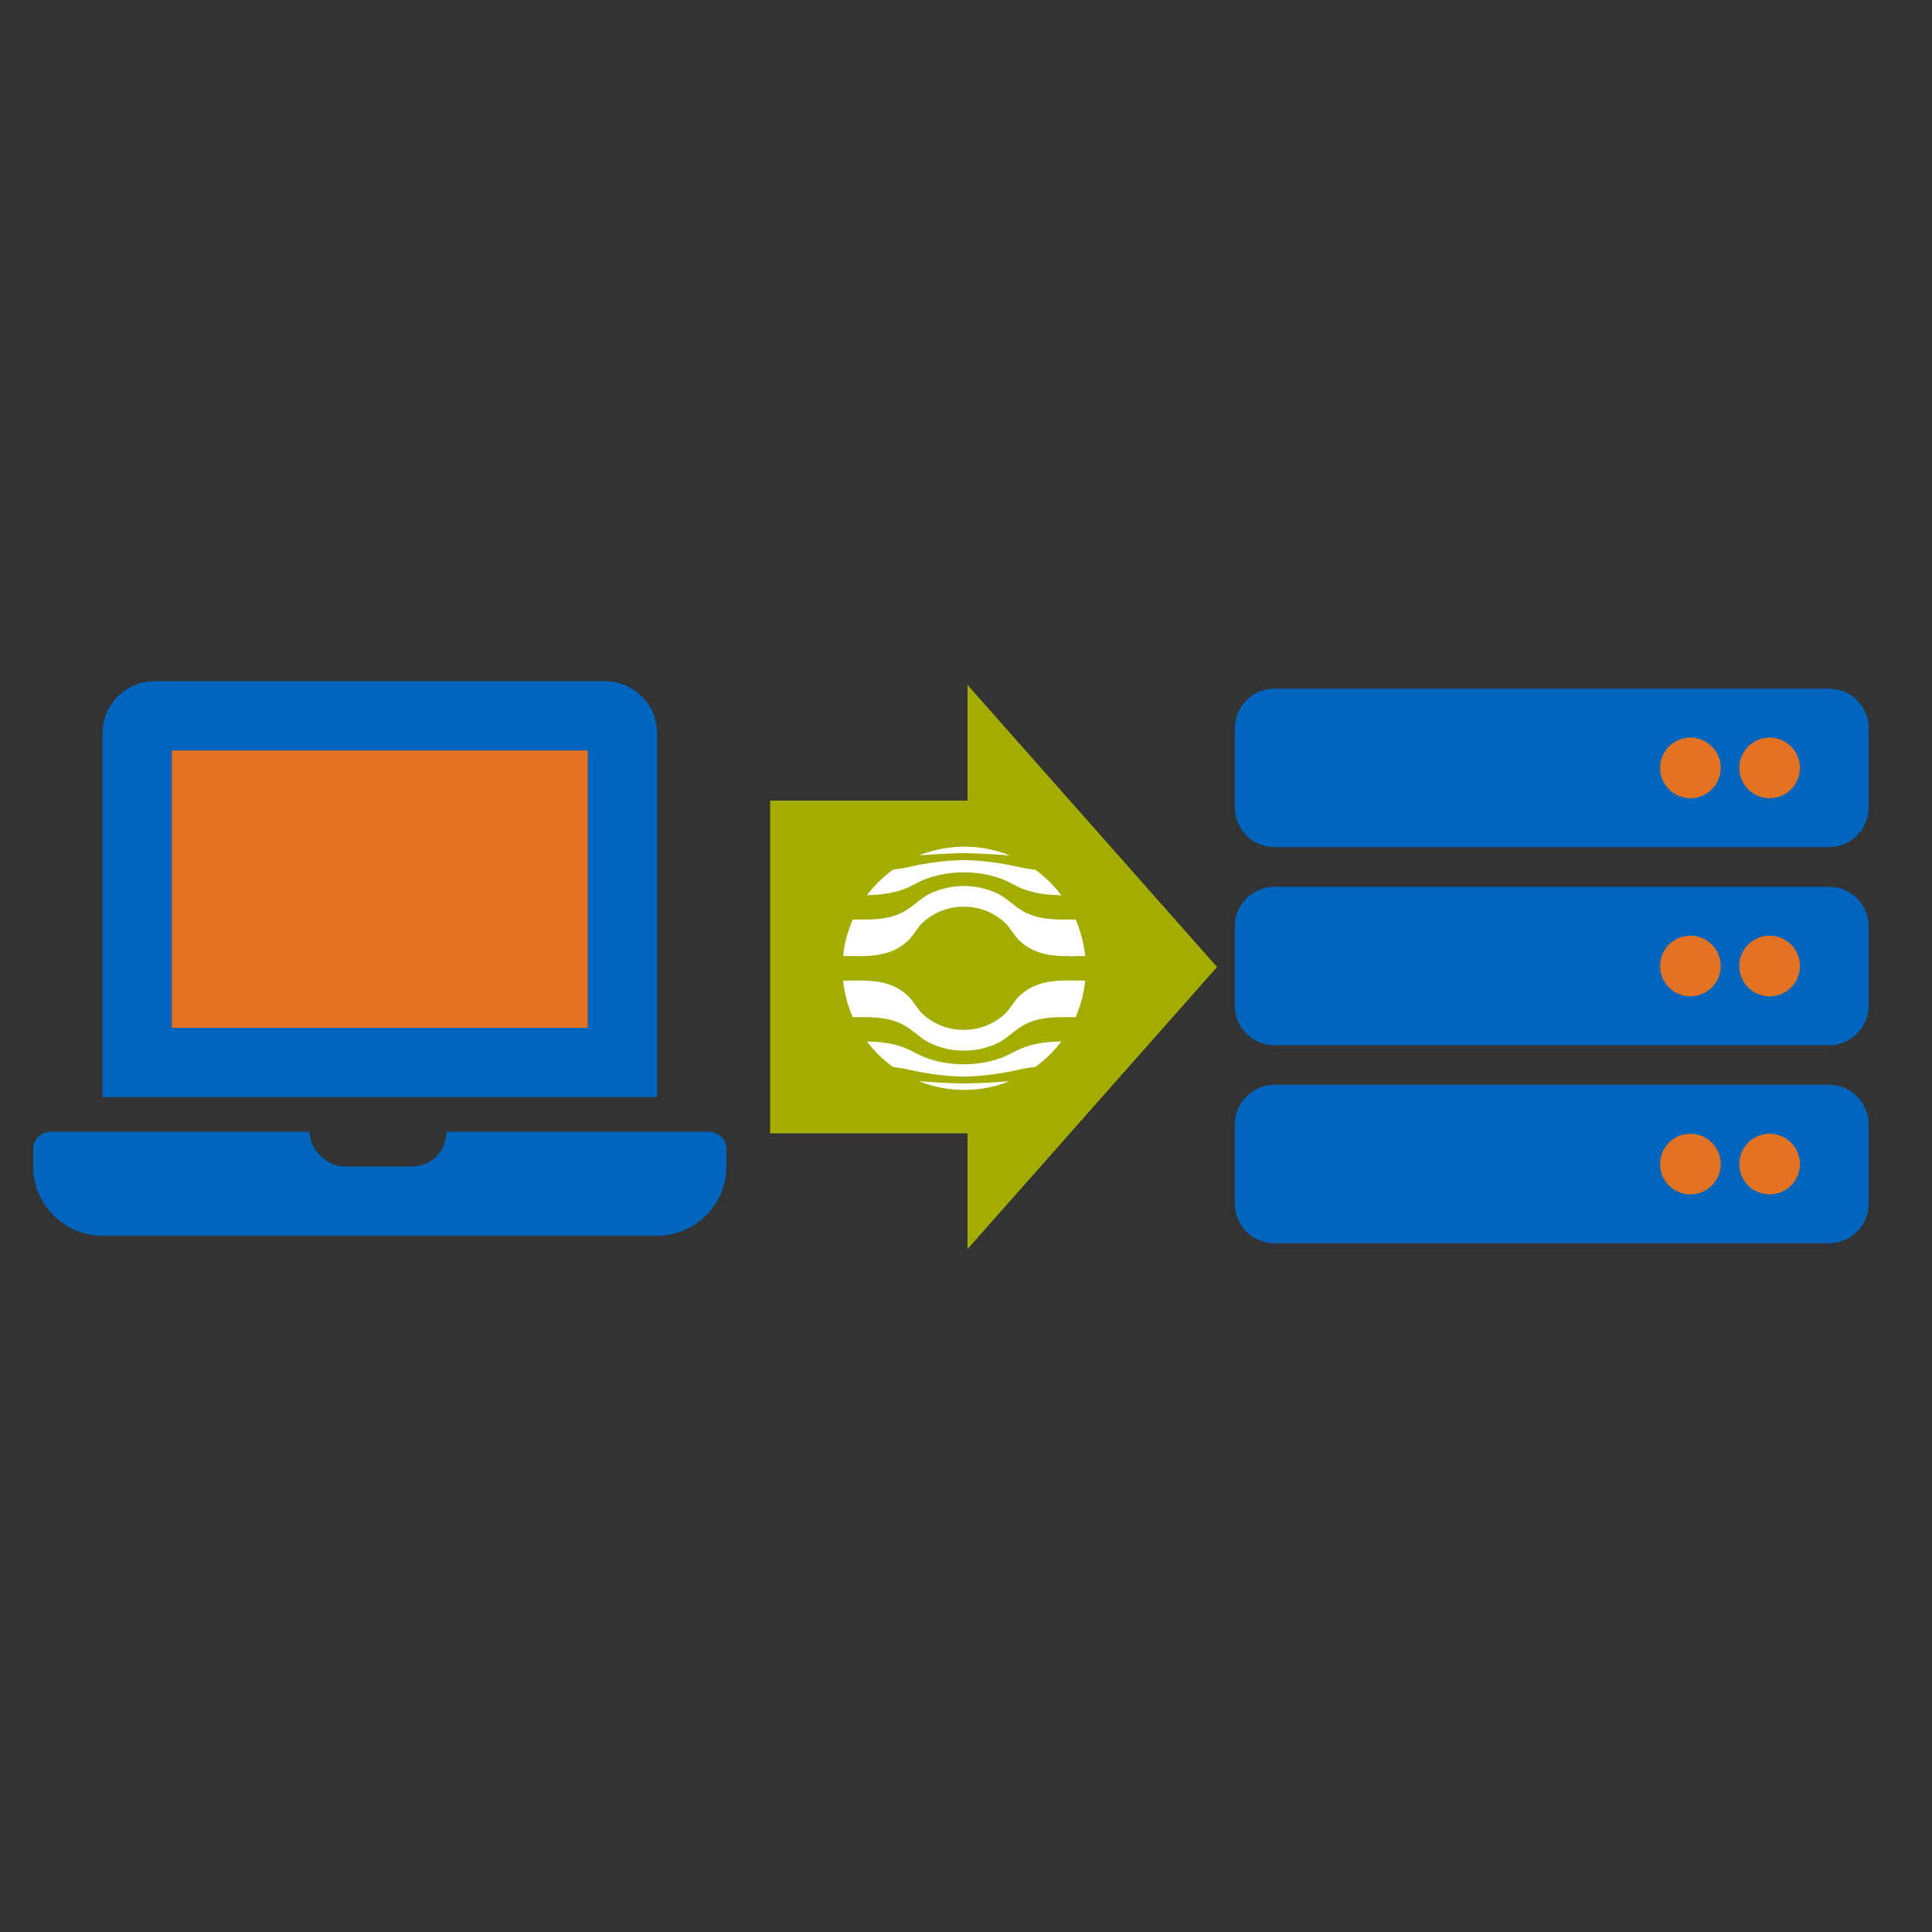 <?xml version="1.0" encoding="UTF-8" standalone="no"?>
<svg
   xmlns:dc="http://purl.org/dc/elements/1.1/"
   xmlns:cc="http://creativecommons.org/ns#"
   xmlns:rdf="http://www.w3.org/1999/02/22-rdf-syntax-ns#"
   xmlns:svg="http://www.w3.org/2000/svg"
   xmlns="http://www.w3.org/2000/svg"
   xmlns:sodipodi="http://sodipodi.sourceforge.net/DTD/sodipodi-0.dtd"
   xmlns:inkscape="http://www.inkscape.org/namespaces/inkscape"
   width="104.506mm"
   height="104.506mm"
   viewBox="0 0 104.506 104.506"
   version="1.1"
   id="svg8"
   inkscape:version="1.0.1 (3bc2e813f5, 2020-09-07)"
   sodipodi:docname="usp-scalability-2.svg">
  <rect x="0" y="0" width="104.506" height="104.506" fill="#333333" stroke="none"/>
  <defs
     id="defs2" />
  <sodipodi:namedview
     id="base"
     pagecolor="#ffffff"
     bordercolor="#666666"
     borderopacity="1.0"
     inkscape:pageopacity="0.0"
     inkscape:pageshadow="2"
     inkscape:zoom="1.979899"
     inkscape:cx="197.47391"
     inkscape:cy="191.05757"
     inkscape:document-units="mm"
     inkscape:current-layer="layer1"
     inkscape:document-rotation="0"
     showgrid="false"
     showguides="true"
     inkscape:guide-bbox="true"
     inkscape:snap-object-midpoints="true"
     inkscape:snap-center="true"
     inkscape:snap-to-guides="true"
     inkscape:snap-bbox="false"
     inkscape:snap-bbox-edge-midpoints="true"
     inkscape:bbox-nodes="true"
     fit-margin-top="0"
     fit-margin-left="0"
     fit-margin-right="0"
     fit-margin-bottom="0">
    <sodipodi:guide
       position="83.937,52.253"
       orientation="0,-1"
       id="guide1045" />
    <sodipodi:guide
       position="52.253,58.679"
       orientation="1,0"
       id="guide1061" />
  </sodipodi:namedview>
  <g
     inkscape:label="Layer 1"
     inkscape:groupmode="layer"
     id="layer1"
     transform="translate(1.791,17.931)">
    <rect
       style="fill:none;stroke:none;stroke-width:0.794;stroke-linecap:round;stroke-opacity:0.376;stop-color:#000000"
       id="rect1074"
       width="104.506"
       height="104.506"
       x="-1.791"
       y="-17.931" />
    <path
       id="path1067"
       style="fill:#a2ad00;stroke:none;stroke-width:1px;stroke-linecap:butt;stroke-linejoin:miter;stroke-opacity:1"
       d="m 190.723,72.127 v 23.637 h -40.288 v 33.957 33.955 h 40.288 v 23.637 l 50.947,-57.592 z"
       transform="scale(0.265)"
       sodipodi:nodetypes="ccccccccc" />
    <path
       style="fill:#0065bd;stroke-width:0.067"
       d="m 97.146,49.322 h -30 c -1.183,0 -2.143,-0.959 -2.143,-2.143 v -4.286 c 0,-1.183 0.959,-2.143 2.143,-2.143 h 30 c 1.183,0 2.143,0.959 2.143,2.143 v 4.286 c 0,1.183 -0.959,2.143 -2.143,2.143 z"
       id="path1090" />
    <path
       style="fill:#0065bd;stroke-width:0.067"
       d="m 97.146,38.607 h -30 c -1.183,0 -2.143,-0.959 -2.143,-2.143 v -4.286 c 0,-1.183 0.959,-2.143 2.143,-2.143 h 30 c 1.183,0 2.143,0.959 2.143,2.143 v 4.286 c 0,1.183 -0.959,2.143 -2.143,2.143 z"
       id="path1084" />
    <path
       style="fill:#0065bd;stroke-width:0.067"
       d="m 97.146,27.893 h -30 c -1.183,0 -2.143,-0.959 -2.143,-2.143 v -4.286 c 0,-1.183 0.959,-2.143 2.143,-2.143 h 30 c 1.183,0 2.143,0.959 2.143,2.143 v 4.286 c 0,1.183 -0.959,2.143 -2.143,2.143 z"
       id="path938" />
    <path
       fill="currentColor"
       d="M 36.566,43.29 H 22.359 c -0.043,1.161 -0.862,1.875 -1.918,1.875 h -3.563 c -1.095,0 -1.935,-1.024 -1.92,-1.875 H 0.941 c -0.516,0 -0.938,0.422 -0.938,0.937 v 0.937 c 0,2.063 1.687,3.75 3.75,3.75 H 33.754 c 2.062,0 3.75,-1.688 3.75,-3.75 v -0.937 c 0,-0.516 -0.422,-0.937 -0.937,-0.937 z m -2.812,-21.563 c 0,-1.547 -1.266,-2.812 -2.813,-2.812 H 6.566 c -1.547,0 -2.812,1.266 -2.812,2.812 V 41.415 H 33.754 Z m -3.75,15.938 H 7.504 v -15 H 30.004 Z"
       id="path949"
       style="fill:#0065bd;stroke-width:0.059" />
    <g
       id="g1059"
       style="fill:#ffffff">
      <g
         id="g10"
         inkscape:label="mozilla"
         transform="matrix(0.022,0,0,-0.022,43.817,43.699)"
         style="fill:#ffffff">
        <g
           id="g12"
           style="fill:#ffffff" />
        <g
           id="g18"
           style="fill:#ffffff">
          <g
             id="g3358"
             style="fill:#ffffff">
            <path
               inkscape:connector-curvature="0"
               id="path20"
               style="fill:#ffffff;fill-opacity:1;fill-rule:nonzero;stroke:none"
               d="m 536.551,240.836 c -18.031,-23.973 -39.559,-45.102 -63.863,-62.684 -14.532,-1.57 -28.961,-3.996 -43.211,-7.265 -43.602,-10.086 -88.133,-15.637 -132.879,-16.555 -44.719,0.922 -89.223,6.469 -132.797,16.555 -13.528,3.105 -27.223,5.449 -41.016,7.011 -13.465,9.684 -26.109,20.461 -37.801,32.227 -9.531,9.609 -18.394,19.852 -26.527,30.668 33.793,-0.887 66.231,-4.52 98.457,-17.953 12.672,-5.363 30.75,-16.895 49.293,-23.188 29.031,-10.109 59.566,-15.207 90.305,-15.078 30.769,-0.144 61.336,4.953 90.39,15.078 18.543,6.504 36.453,17.825 49.293,23.188 32.817,13.687 65.68,17.234 100.356,17.996 z" />
            <path
               inkscape:connector-curvature="0"
               id="path22"
               style="fill:#ffffff;fill-opacity:1;fill-rule:nonzero;stroke:none"
               d="m 409.035,698.02 c -33.453,2.578 -69.523,4.941 -112.437,5.703 -41.903,-0.719 -77.254,-3 -109.821,-5.493 71.438,28.547 151.114,28.547 222.555,0 z" />
            <path
               inkscape:connector-curvature="0"
               id="path24"
               style="fill:#ffffff;fill-opacity:1;fill-rule:nonzero;stroke:none"
               d="m 536.551,600.156 c -34.676,0.758 -67.578,4.223 -100.313,17.992 -12.672,5.364 -30.75,16.895 -49.293,23.231 -29.043,10.113 -59.593,15.211 -90.347,15.078 -30.739,0.125 -61.274,-4.977 -90.305,-15.078 C 187.75,634.875 169.84,623.555 157,618.148 124.812,604.715 92.543,601.254 58.543,600.195 c 8.141,10.809 17,21.055 26.523,30.668 11.637,11.785 24.243,22.582 37.68,32.27 13.793,1.551 27.484,3.89 41.012,7.012 43.562,10.074 88.051,15.609 132.754,16.515 44.746,-0.91 89.281,-6.457 132.883,-16.558 14.23,-3.274 28.648,-5.7 43.167,-7.266 24.293,-17.594 45.821,-38.723 63.864,-62.68 z" />
            <path
               inkscape:connector-curvature="0"
               id="path26"
               style="fill:#ffffff;fill-opacity:1;fill-rule:nonzero;stroke:none"
               d="m 595.012,450.883 h -2.114 C 532.242,449.785 479.656,447 435.434,486.746 c -14.36,12.883 -23.442,32.27 -36.45,44.77 -27.543,26.273 -64.246,40.761 -102.304,40.382 -38.125,0.446 -74.914,-14.031 -102.512,-40.339 -12.965,-12.672 -22.09,-31.891 -36.449,-44.77 C 113.496,447.043 60.906,449.828 0.254,450.883 H 0 c 0.992,10.027 2.5,19.996 4.52,29.863 2.046,10.07 4.628,20.024 7.73,29.82 3.258,10.168 7.062,20.153 11.402,29.907 41.735,0 79.493,-1.438 115.184,14.277 29.566,13.008 49.547,37.125 73.285,48.867 53.371,25.77 115.582,25.77 168.953,0 23.821,-11.742 43.844,-35.902 73.41,-48.867 36.239,-15.926 74.551,-14.406 117.043,-14.277 8.399,-19.172 14.758,-39.18 18.965,-59.684 2.02,-9.883 3.528,-19.863 4.52,-29.906 z" />
            <path
               inkscape:connector-curvature="0"
               id="path28"
               style="fill:#ffffff;fill-opacity:1;fill-rule:nonzero;stroke:none"
               d="m 408.949,142.926 c -71.414,-28.524 -151.054,-28.524 -222.469,0 32.778,-2.492 68.133,-4.774 109.821,-5.492 43.211,0.55 79.238,2.914 112.648,5.492 z" />
            <path
               inkscape:connector-curvature="0"
               id="path30"
               style="fill:#ffffff;fill-opacity:1;fill-rule:nonzero;stroke:none"
               d="m 595.012,390.188 c -3.086,-30.954 -11.024,-61.231 -23.528,-89.715 -42.449,0 -80.804,1.648 -117,-14.274 -29.566,-13.011 -49.546,-37.129 -73.285,-48.871 -53.371,-25.766 -115.582,-25.766 -168.953,0 -23.863,11.785 -43.969,35.902 -73.535,48.828 C 102.977,301.824 65.258,300.602 23.527,300.434 11.027,328.918 3.09,359.191 0,390.145 h 0.254 c 60.652,1.101 113.238,3.886 157.465,-35.86 14.359,-12.883 23.441,-32.269 36.449,-44.773 27.594,-26.254 64.344,-40.7 102.43,-40.25 38.058,-0.379 74.761,14.105 102.3,40.379 12.965,12.671 22.09,31.89 36.45,44.773 44.265,39.746 96.855,36.957 157.464,35.859 z" />
          </g>
        </g>
      </g>
    </g>
    <rect
       style="fill:#e37222;stroke:none;stroke-width:0.794;stroke-linecap:round;stroke-opacity:0.376;stop-color:#000000"
       id="rect1076"
       width="22.5"
       height="15"
       x="7.504"
       y="22.665" />
    <path
       style="fill:#e37222;stroke:#e37222;stroke-width:0.067"
       d="m 89.646,43.429 c -0.888,0 -1.607,0.72 -1.607,1.607 0,0.888 0.72,1.607 1.607,1.607 0.888,0 1.607,-0.72 1.607,-1.607 0,-0.888 -0.72,-1.607 -1.607,-1.607 z"
       id="path1094" />
    <path
       style="fill:#e37222;stroke:#e37222;stroke-width:0.067"
       d="m 93.932,43.429 c -0.888,0 -1.607,0.72 -1.607,1.607 0,0.888 0.72,1.607 1.607,1.607 0.888,0 1.607,-0.72 1.607,-1.607 0,-0.888 -0.72,-1.607 -1.607,-1.607 z"
       id="path1092" />
    <path
       style="fill:#e37222;stroke:#e37222;stroke-width:0.067"
       d="m 89.646,32.715 c -0.888,0 -1.607,0.72 -1.607,1.607 0,0.888 0.72,1.607 1.607,1.607 0.888,0 1.607,-0.72 1.607,-1.607 0,-0.888 -0.72,-1.607 -1.607,-1.607 z"
       id="path1088" />
    <path
       style="fill:#e37222;stroke:#e37222;stroke-width:0.067"
       d="m 93.932,32.715 c -0.888,0 -1.607,0.72 -1.607,1.607 0,0.888 0.72,1.607 1.607,1.607 0.888,0 1.607,-0.72 1.607,-1.607 0,-0.888 -0.72,-1.607 -1.607,-1.607 z"
       id="path1086" />
    <path
       style="fill:#e37222;stroke:#e37222;stroke-width:0.067"
       d="m 89.646,22 c -0.888,0 -1.607,0.72 -1.607,1.607 0,0.888 0.72,1.607 1.607,1.607 0.888,0 1.607,-0.72 1.607,-1.607 0,-0.888 -0.72,-1.607 -1.607,-1.607 z"
       id="path1082" />
    <path
       style="fill:#e37222;stroke:#e37222;stroke-width:0.067"
       d="m 93.932,22 c -0.888,0 -1.607,0.72 -1.607,1.607 0,0.888 0.72,1.607 1.607,1.607 0.888,0 1.607,-0.72 1.607,-1.607 0,-0.888 -0.72,-1.607 -1.607,-1.607 z"
       id="path1080" />
  </g>
</svg>
